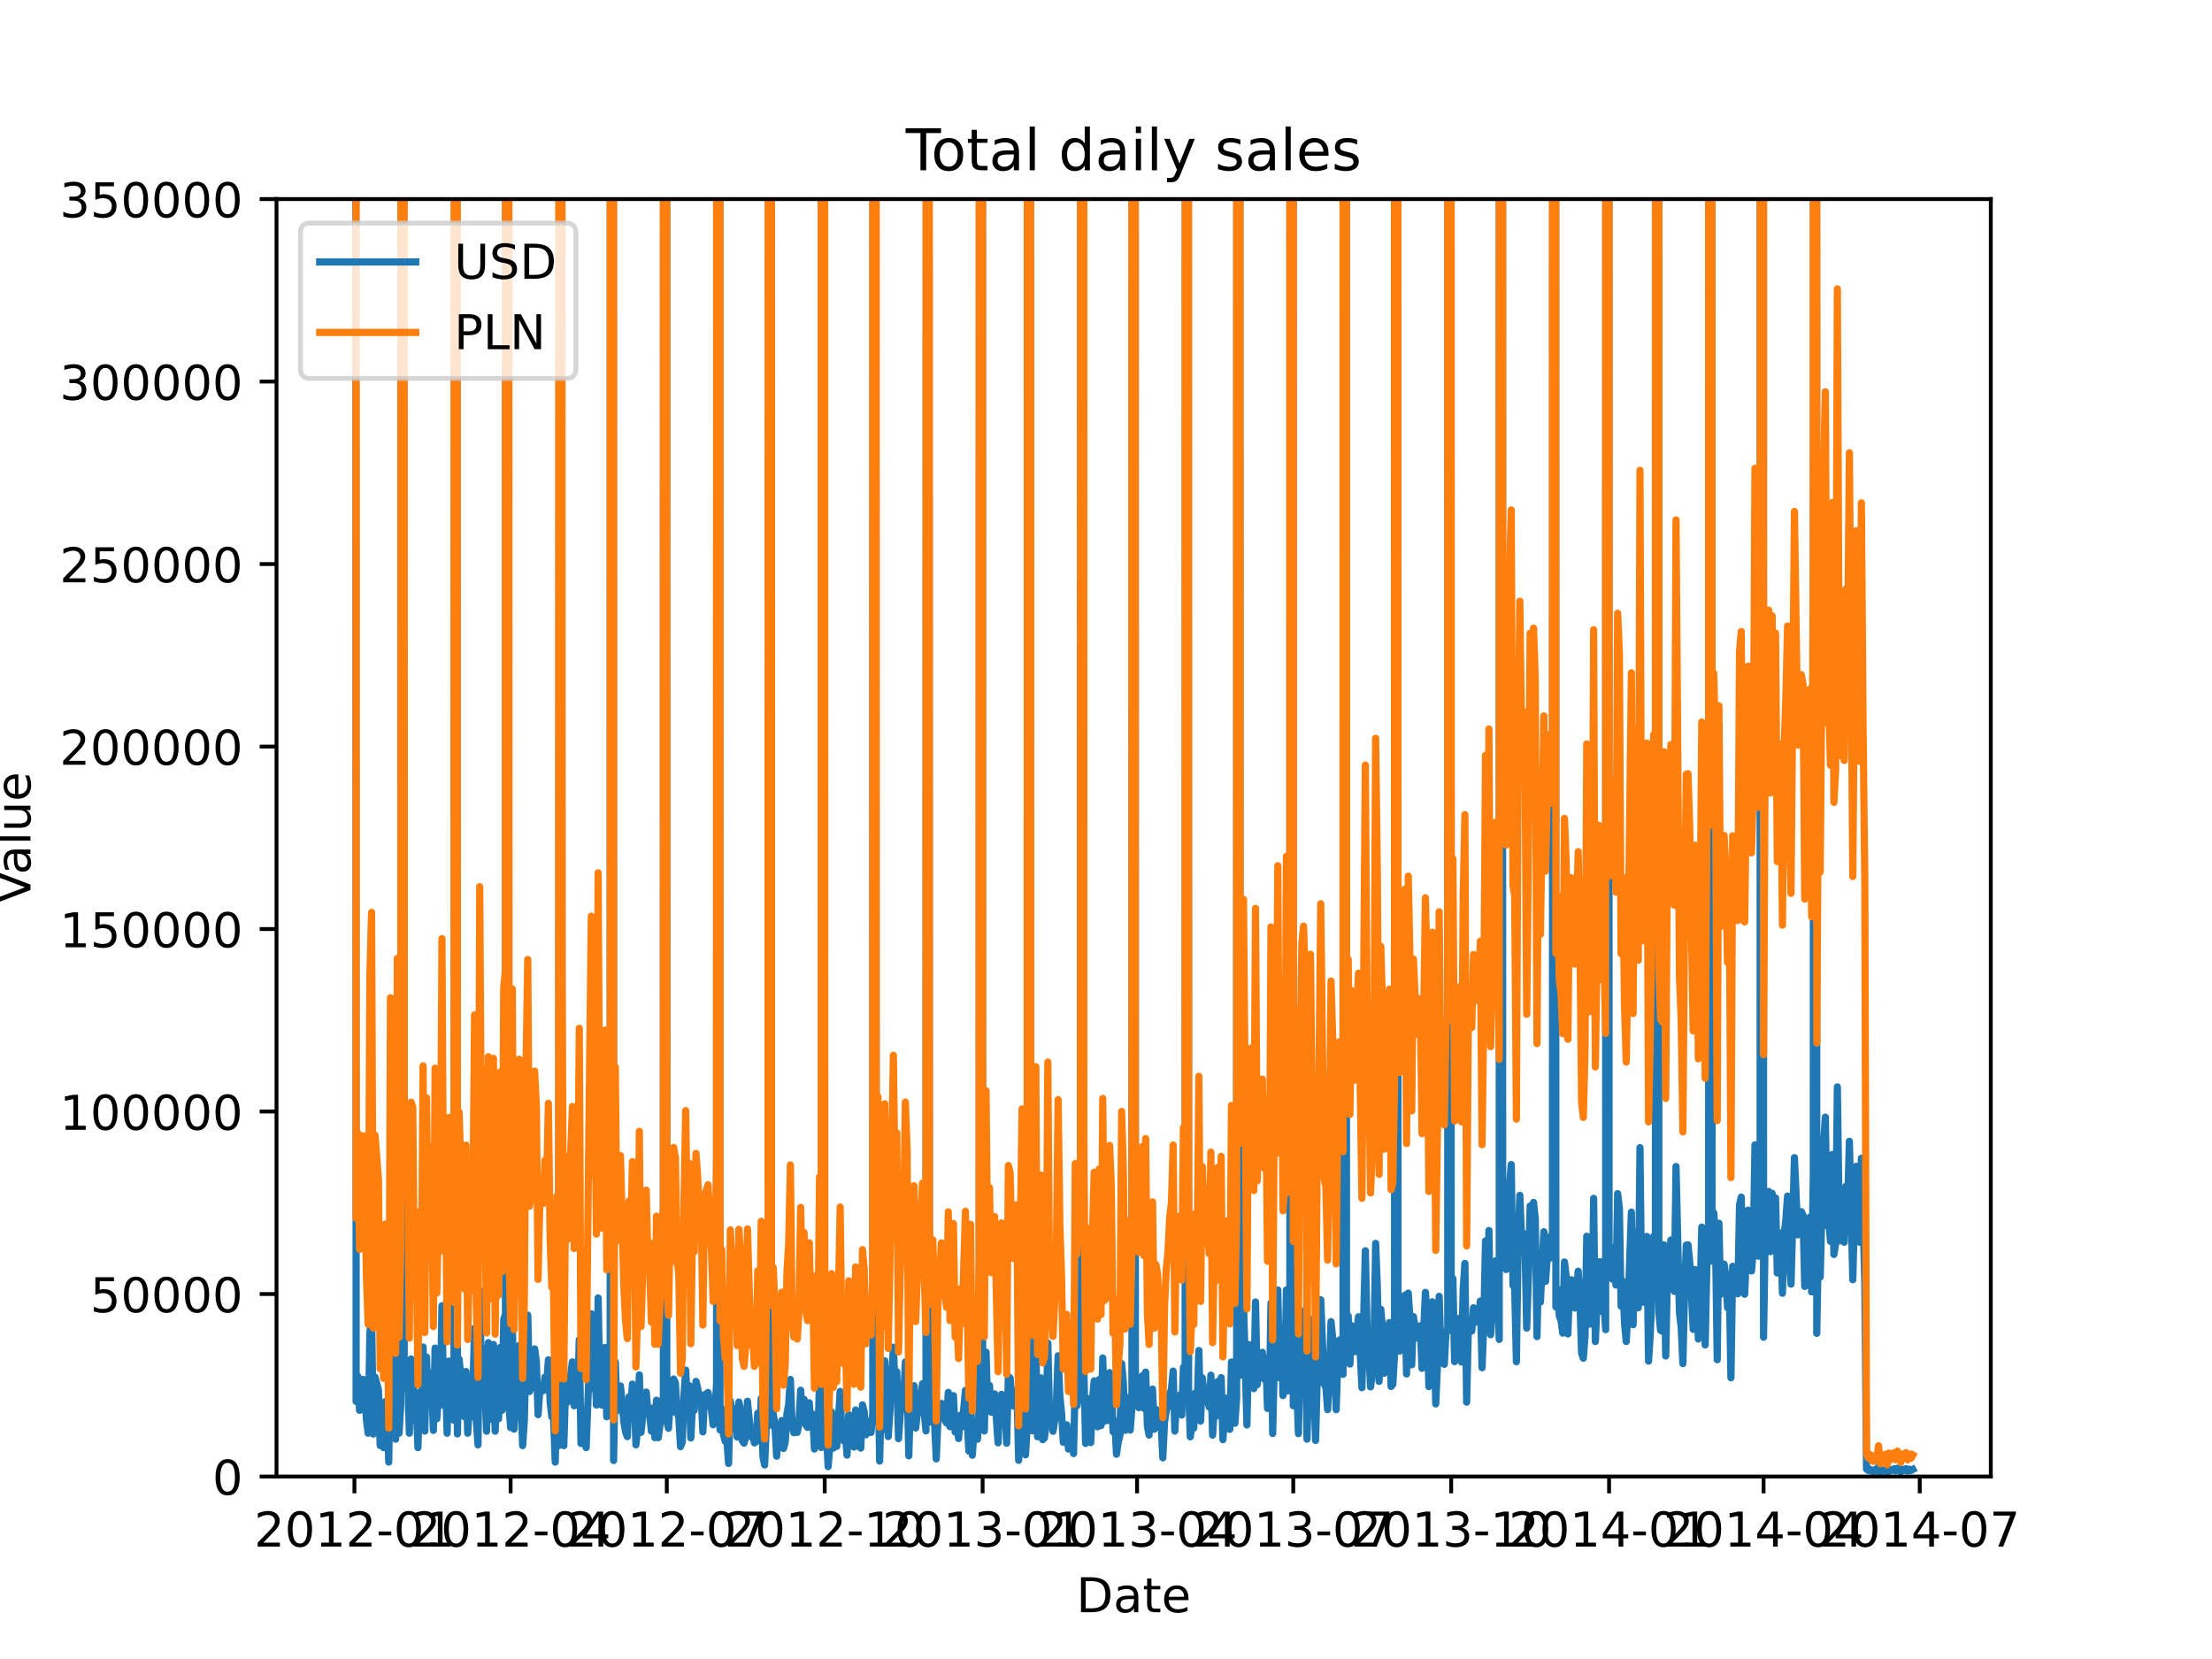 <?xml version="1.0" encoding="utf-8" standalone="no"?>
<!DOCTYPE svg PUBLIC "-//W3C//DTD SVG 1.1//EN"
  "http://www.w3.org/Graphics/SVG/1.1/DTD/svg11.dtd">
<!-- Created with matplotlib (https://matplotlib.org/) -->
<svg height="345.6pt" version="1.1" viewBox="0 0 460.8 345.6" width="460.8pt" xmlns="http://www.w3.org/2000/svg" xmlns:xlink="http://www.w3.org/1999/xlink">
 <defs>
  <style type="text/css">*{stroke-linecap:butt;stroke-linejoin:round;}</style>
 </defs>
 <g id="figure_1">
  <g id="patch_1">
   <path d="M 0 345.6 
L 460.8 345.6 
L 460.8 0 
L 0 0 
z
" style="fill:#ffffff;"/>
  </g>
  <g id="axes_1">
   <g id="patch_2">
    <path d="M 57.6 307.584 
L 414.72 307.584 
L 414.72 41.472 
L 57.6 41.472 
z
" style="fill:#ffffff;"/>
   </g>
   <g id="matplotlib.axis_1">
    <g id="xtick_1">
     <g id="line2d_1">
      <defs>
       <path d="M 0 0 
L 0 3.5 
" id="mf1b672f5f8" style="stroke:#000000;stroke-width:0.8;"/>
      </defs>
      <g>
       <use style="stroke:#000000;stroke-width:0.8;" x="73.833" xlink:href="#mf1b672f5f8" y="307.584"/>
      </g>
     </g>
     <g id="text_1">
      <!-- 2012-01 -->
      <g transform="translate(52.941 322.182)scale(0.1 -0.1)">
       <defs>
        <path d="M 19.188 8.297 
L 53.609 8.297 
L 53.609 0 
L 7.328 0 
L 7.328 8.297 
Q 12.938 14.109 22.625 23.891 
Q 32.328 33.688 34.812 36.531 
Q 39.547 41.844 41.422 45.531 
Q 43.312 49.219 43.312 52.781 
Q 43.312 58.594 39.234 62.25 
Q 35.156 65.922 28.609 65.922 
Q 23.969 65.922 18.812 64.312 
Q 13.672 62.703 7.812 59.422 
L 7.812 69.391 
Q 13.766 71.781 18.938 73 
Q 24.125 74.219 28.422 74.219 
Q 39.75 74.219 46.484 68.547 
Q 53.219 62.891 53.219 53.422 
Q 53.219 48.922 51.531 44.891 
Q 49.859 40.875 45.406 35.406 
Q 44.188 33.984 37.641 27.219 
Q 31.109 20.453 19.188 8.297 
z
" id="DejaVuSans-50"/>
        <path d="M 31.781 66.406 
Q 24.172 66.406 20.328 58.906 
Q 16.5 51.422 16.5 36.375 
Q 16.5 21.391 20.328 13.891 
Q 24.172 6.391 31.781 6.391 
Q 39.453 6.391 43.281 13.891 
Q 47.125 21.391 47.125 36.375 
Q 47.125 51.422 43.281 58.906 
Q 39.453 66.406 31.781 66.406 
z
M 31.781 74.219 
Q 44.047 74.219 50.516 64.516 
Q 56.984 54.828 56.984 36.375 
Q 56.984 17.969 50.516 8.266 
Q 44.047 -1.422 31.781 -1.422 
Q 19.531 -1.422 13.062 8.266 
Q 6.594 17.969 6.594 36.375 
Q 6.594 54.828 13.062 64.516 
Q 19.531 74.219 31.781 74.219 
z
" id="DejaVuSans-48"/>
        <path d="M 12.406 8.297 
L 28.516 8.297 
L 28.516 63.922 
L 10.984 60.406 
L 10.984 69.391 
L 28.422 72.906 
L 38.281 72.906 
L 38.281 8.297 
L 54.391 8.297 
L 54.391 0 
L 12.406 0 
z
" id="DejaVuSans-49"/>
        <path d="M 4.891 31.391 
L 31.203 31.391 
L 31.203 23.391 
L 4.891 23.391 
z
" id="DejaVuSans-45"/>
       </defs>
       <use xlink:href="#DejaVuSans-50"/>
       <use x="63.623" xlink:href="#DejaVuSans-48"/>
       <use x="127.246" xlink:href="#DejaVuSans-49"/>
       <use x="190.869" xlink:href="#DejaVuSans-50"/>
       <use x="254.492" xlink:href="#DejaVuSans-45"/>
       <use x="290.576" xlink:href="#DejaVuSans-48"/>
       <use x="354.199" xlink:href="#DejaVuSans-49"/>
      </g>
     </g>
    </g>
    <g id="xtick_2">
     <g id="line2d_2">
      <g>
       <use style="stroke:#000000;stroke-width:0.8;" x="106.37" xlink:href="#mf1b672f5f8" y="307.584"/>
      </g>
     </g>
     <g id="text_2">
      <!-- 2012-04 -->
      <g transform="translate(85.478 322.182)scale(0.1 -0.1)">
       <defs>
        <path d="M 37.797 64.312 
L 12.891 25.391 
L 37.797 25.391 
z
M 35.203 72.906 
L 47.609 72.906 
L 47.609 25.391 
L 58.016 25.391 
L 58.016 17.188 
L 47.609 17.188 
L 47.609 0 
L 37.797 0 
L 37.797 17.188 
L 4.891 17.188 
L 4.891 26.703 
z
" id="DejaVuSans-52"/>
       </defs>
       <use xlink:href="#DejaVuSans-50"/>
       <use x="63.623" xlink:href="#DejaVuSans-48"/>
       <use x="127.246" xlink:href="#DejaVuSans-49"/>
       <use x="190.869" xlink:href="#DejaVuSans-50"/>
       <use x="254.492" xlink:href="#DejaVuSans-45"/>
       <use x="290.576" xlink:href="#DejaVuSans-48"/>
       <use x="354.199" xlink:href="#DejaVuSans-52"/>
      </g>
     </g>
    </g>
    <g id="xtick_3">
     <g id="line2d_3">
      <g>
       <use style="stroke:#000000;stroke-width:0.8;" x="138.907" xlink:href="#mf1b672f5f8" y="307.584"/>
      </g>
     </g>
     <g id="text_3">
      <!-- 2012-07 -->
      <g transform="translate(118.015 322.182)scale(0.1 -0.1)">
       <defs>
        <path d="M 8.203 72.906 
L 55.078 72.906 
L 55.078 68.703 
L 28.609 0 
L 18.312 0 
L 43.219 64.594 
L 8.203 64.594 
z
" id="DejaVuSans-55"/>
       </defs>
       <use xlink:href="#DejaVuSans-50"/>
       <use x="63.623" xlink:href="#DejaVuSans-48"/>
       <use x="127.246" xlink:href="#DejaVuSans-49"/>
       <use x="190.869" xlink:href="#DejaVuSans-50"/>
       <use x="254.492" xlink:href="#DejaVuSans-45"/>
       <use x="290.576" xlink:href="#DejaVuSans-48"/>
       <use x="354.199" xlink:href="#DejaVuSans-55"/>
      </g>
     </g>
    </g>
    <g id="xtick_4">
     <g id="line2d_4">
      <g>
       <use style="stroke:#000000;stroke-width:0.8;" x="171.801" xlink:href="#mf1b672f5f8" y="307.584"/>
      </g>
     </g>
     <g id="text_4">
      <!-- 2012-10 -->
      <g transform="translate(150.91 322.182)scale(0.1 -0.1)">
       <use xlink:href="#DejaVuSans-50"/>
       <use x="63.623" xlink:href="#DejaVuSans-48"/>
       <use x="127.246" xlink:href="#DejaVuSans-49"/>
       <use x="190.869" xlink:href="#DejaVuSans-50"/>
       <use x="254.492" xlink:href="#DejaVuSans-45"/>
       <use x="290.576" xlink:href="#DejaVuSans-49"/>
       <use x="354.199" xlink:href="#DejaVuSans-48"/>
      </g>
     </g>
    </g>
    <g id="xtick_5">
     <g id="line2d_5">
      <g>
       <use style="stroke:#000000;stroke-width:0.8;" x="204.696" xlink:href="#mf1b672f5f8" y="307.584"/>
      </g>
     </g>
     <g id="text_5">
      <!-- 2013-01 -->
      <g transform="translate(183.804 322.182)scale(0.1 -0.1)">
       <defs>
        <path d="M 40.578 39.312 
Q 47.656 37.797 51.625 33 
Q 55.609 28.219 55.609 21.188 
Q 55.609 10.406 48.188 4.484 
Q 40.766 -1.422 27.094 -1.422 
Q 22.516 -1.422 17.656 -0.516 
Q 12.797 0.391 7.625 2.203 
L 7.625 11.719 
Q 11.719 9.328 16.594 8.109 
Q 21.484 6.891 26.812 6.891 
Q 36.078 6.891 40.938 10.547 
Q 45.797 14.203 45.797 21.188 
Q 45.797 27.641 41.281 31.266 
Q 36.766 34.906 28.719 34.906 
L 20.219 34.906 
L 20.219 43.016 
L 29.109 43.016 
Q 36.375 43.016 40.234 45.922 
Q 44.094 48.828 44.094 54.297 
Q 44.094 59.906 40.109 62.906 
Q 36.141 65.922 28.719 65.922 
Q 24.656 65.922 20.016 65.031 
Q 15.375 64.156 9.812 62.312 
L 9.812 71.094 
Q 15.438 72.656 20.344 73.438 
Q 25.25 74.219 29.594 74.219 
Q 40.828 74.219 47.359 69.109 
Q 53.906 64.016 53.906 55.328 
Q 53.906 49.266 50.438 45.094 
Q 46.969 40.922 40.578 39.312 
z
" id="DejaVuSans-51"/>
       </defs>
       <use xlink:href="#DejaVuSans-50"/>
       <use x="63.623" xlink:href="#DejaVuSans-48"/>
       <use x="127.246" xlink:href="#DejaVuSans-49"/>
       <use x="190.869" xlink:href="#DejaVuSans-51"/>
       <use x="254.492" xlink:href="#DejaVuSans-45"/>
       <use x="290.576" xlink:href="#DejaVuSans-48"/>
       <use x="354.199" xlink:href="#DejaVuSans-49"/>
      </g>
     </g>
    </g>
    <g id="xtick_6">
     <g id="line2d_6">
      <g>
       <use style="stroke:#000000;stroke-width:0.8;" x="236.875" xlink:href="#mf1b672f5f8" y="307.584"/>
      </g>
     </g>
     <g id="text_6">
      <!-- 2013-04 -->
      <g transform="translate(215.984 322.182)scale(0.1 -0.1)">
       <use xlink:href="#DejaVuSans-50"/>
       <use x="63.623" xlink:href="#DejaVuSans-48"/>
       <use x="127.246" xlink:href="#DejaVuSans-49"/>
       <use x="190.869" xlink:href="#DejaVuSans-51"/>
       <use x="254.492" xlink:href="#DejaVuSans-45"/>
       <use x="290.576" xlink:href="#DejaVuSans-48"/>
       <use x="354.199" xlink:href="#DejaVuSans-52"/>
      </g>
     </g>
    </g>
    <g id="xtick_7">
     <g id="line2d_7">
      <g>
       <use style="stroke:#000000;stroke-width:0.8;" x="269.412" xlink:href="#mf1b672f5f8" y="307.584"/>
      </g>
     </g>
     <g id="text_7">
      <!-- 2013-07 -->
      <g transform="translate(248.521 322.182)scale(0.1 -0.1)">
       <use xlink:href="#DejaVuSans-50"/>
       <use x="63.623" xlink:href="#DejaVuSans-48"/>
       <use x="127.246" xlink:href="#DejaVuSans-49"/>
       <use x="190.869" xlink:href="#DejaVuSans-51"/>
       <use x="254.492" xlink:href="#DejaVuSans-45"/>
       <use x="290.576" xlink:href="#DejaVuSans-48"/>
       <use x="354.199" xlink:href="#DejaVuSans-55"/>
      </g>
     </g>
    </g>
    <g id="xtick_8">
     <g id="line2d_8">
      <g>
       <use style="stroke:#000000;stroke-width:0.8;" x="302.307" xlink:href="#mf1b672f5f8" y="307.584"/>
      </g>
     </g>
     <g id="text_8">
      <!-- 2013-10 -->
      <g transform="translate(281.415 322.182)scale(0.1 -0.1)">
       <use xlink:href="#DejaVuSans-50"/>
       <use x="63.623" xlink:href="#DejaVuSans-48"/>
       <use x="127.246" xlink:href="#DejaVuSans-49"/>
       <use x="190.869" xlink:href="#DejaVuSans-51"/>
       <use x="254.492" xlink:href="#DejaVuSans-45"/>
       <use x="290.576" xlink:href="#DejaVuSans-49"/>
       <use x="354.199" xlink:href="#DejaVuSans-48"/>
      </g>
     </g>
    </g>
    <g id="xtick_9">
     <g id="line2d_9">
      <g>
       <use style="stroke:#000000;stroke-width:0.8;" x="335.201" xlink:href="#mf1b672f5f8" y="307.584"/>
      </g>
     </g>
     <g id="text_9">
      <!-- 2014-01 -->
      <g transform="translate(314.31 322.182)scale(0.1 -0.1)">
       <use xlink:href="#DejaVuSans-50"/>
       <use x="63.623" xlink:href="#DejaVuSans-48"/>
       <use x="127.246" xlink:href="#DejaVuSans-49"/>
       <use x="190.869" xlink:href="#DejaVuSans-52"/>
       <use x="254.492" xlink:href="#DejaVuSans-45"/>
       <use x="290.576" xlink:href="#DejaVuSans-48"/>
       <use x="354.199" xlink:href="#DejaVuSans-49"/>
      </g>
     </g>
    </g>
    <g id="xtick_10">
     <g id="line2d_10">
      <g>
       <use style="stroke:#000000;stroke-width:0.8;" x="367.381" xlink:href="#mf1b672f5f8" y="307.584"/>
      </g>
     </g>
     <g id="text_10">
      <!-- 2014-04 -->
      <g transform="translate(346.489 322.182)scale(0.1 -0.1)">
       <use xlink:href="#DejaVuSans-50"/>
       <use x="63.623" xlink:href="#DejaVuSans-48"/>
       <use x="127.246" xlink:href="#DejaVuSans-49"/>
       <use x="190.869" xlink:href="#DejaVuSans-52"/>
       <use x="254.492" xlink:href="#DejaVuSans-45"/>
       <use x="290.576" xlink:href="#DejaVuSans-48"/>
       <use x="354.199" xlink:href="#DejaVuSans-52"/>
      </g>
     </g>
    </g>
    <g id="xtick_11">
     <g id="line2d_11">
      <g>
       <use style="stroke:#000000;stroke-width:0.8;" x="399.917" xlink:href="#mf1b672f5f8" y="307.584"/>
      </g>
     </g>
     <g id="text_11">
      <!-- 2014-07 -->
      <g transform="translate(379.026 322.182)scale(0.1 -0.1)">
       <use xlink:href="#DejaVuSans-50"/>
       <use x="63.623" xlink:href="#DejaVuSans-48"/>
       <use x="127.246" xlink:href="#DejaVuSans-49"/>
       <use x="190.869" xlink:href="#DejaVuSans-52"/>
       <use x="254.492" xlink:href="#DejaVuSans-45"/>
       <use x="290.576" xlink:href="#DejaVuSans-48"/>
       <use x="354.199" xlink:href="#DejaVuSans-55"/>
      </g>
     </g>
    </g>
    <g id="text_12">
     <!-- Date -->
     <g transform="translate(224.209 335.861)scale(0.1 -0.1)">
      <defs>
       <path d="M 19.672 64.797 
L 19.672 8.109 
L 31.594 8.109 
Q 46.688 8.109 53.688 14.938 
Q 60.688 21.781 60.688 36.531 
Q 60.688 51.172 53.688 57.984 
Q 46.688 64.797 31.594 64.797 
z
M 9.812 72.906 
L 30.078 72.906 
Q 51.266 72.906 61.172 64.094 
Q 71.094 55.281 71.094 36.531 
Q 71.094 17.672 61.125 8.828 
Q 51.172 0 30.078 0 
L 9.812 0 
z
" id="DejaVuSans-68"/>
       <path d="M 34.281 27.484 
Q 23.391 27.484 19.188 25 
Q 14.984 22.516 14.984 16.5 
Q 14.984 11.719 18.141 8.906 
Q 21.297 6.109 26.703 6.109 
Q 34.188 6.109 38.703 11.406 
Q 43.219 16.703 43.219 25.484 
L 43.219 27.484 
z
M 52.203 31.203 
L 52.203 0 
L 43.219 0 
L 43.219 8.297 
Q 40.141 3.328 35.547 0.953 
Q 30.953 -1.422 24.312 -1.422 
Q 15.922 -1.422 10.953 3.297 
Q 6 8.016 6 15.922 
Q 6 25.141 12.172 29.828 
Q 18.359 34.516 30.609 34.516 
L 43.219 34.516 
L 43.219 35.406 
Q 43.219 41.609 39.141 45 
Q 35.062 48.391 27.688 48.391 
Q 23 48.391 18.547 47.266 
Q 14.109 46.141 10.016 43.891 
L 10.016 52.203 
Q 14.938 54.109 19.578 55.047 
Q 24.219 56 28.609 56 
Q 40.484 56 46.344 49.844 
Q 52.203 43.703 52.203 31.203 
z
" id="DejaVuSans-97"/>
       <path d="M 18.312 70.219 
L 18.312 54.688 
L 36.812 54.688 
L 36.812 47.703 
L 18.312 47.703 
L 18.312 18.016 
Q 18.312 11.328 20.141 9.422 
Q 21.969 7.516 27.594 7.516 
L 36.812 7.516 
L 36.812 0 
L 27.594 0 
Q 17.188 0 13.234 3.875 
Q 9.281 7.766 9.281 18.016 
L 9.281 47.703 
L 2.688 47.703 
L 2.688 54.688 
L 9.281 54.688 
L 9.281 70.219 
z
" id="DejaVuSans-116"/>
       <path d="M 56.203 29.594 
L 56.203 25.203 
L 14.891 25.203 
Q 15.484 15.922 20.484 11.062 
Q 25.484 6.203 34.422 6.203 
Q 39.594 6.203 44.453 7.469 
Q 49.312 8.734 54.109 11.281 
L 54.109 2.781 
Q 49.266 0.734 44.188 -0.344 
Q 39.109 -1.422 33.891 -1.422 
Q 20.797 -1.422 13.156 6.188 
Q 5.516 13.812 5.516 26.812 
Q 5.516 40.234 12.766 48.109 
Q 20.016 56 32.328 56 
Q 43.359 56 49.781 48.891 
Q 56.203 41.797 56.203 29.594 
z
M 47.219 32.234 
Q 47.125 39.594 43.094 43.984 
Q 39.062 48.391 32.422 48.391 
Q 24.906 48.391 20.391 44.141 
Q 15.875 39.891 15.188 32.172 
z
" id="DejaVuSans-101"/>
      </defs>
      <use xlink:href="#DejaVuSans-68"/>
      <use x="77.002" xlink:href="#DejaVuSans-97"/>
      <use x="138.281" xlink:href="#DejaVuSans-116"/>
      <use x="177.49" xlink:href="#DejaVuSans-101"/>
     </g>
    </g>
   </g>
   <g id="matplotlib.axis_2">
    <g id="ytick_1">
     <g id="line2d_12">
      <defs>
       <path d="M 0 0 
L -3.5 0 
" id="m2b1704f606" style="stroke:#000000;stroke-width:0.8;"/>
      </defs>
      <g>
       <use style="stroke:#000000;stroke-width:0.8;" x="57.6" xlink:href="#m2b1704f606" y="307.584"/>
      </g>
     </g>
     <g id="text_13">
      <!-- 0 -->
      <g transform="translate(44.237 311.383)scale(0.1 -0.1)">
       <use xlink:href="#DejaVuSans-48"/>
      </g>
     </g>
    </g>
    <g id="ytick_2">
     <g id="line2d_13">
      <g>
       <use style="stroke:#000000;stroke-width:0.8;" x="57.6" xlink:href="#m2b1704f606" y="269.568"/>
      </g>
     </g>
     <g id="text_14">
      <!-- 50000 -->
      <g transform="translate(18.788 273.367)scale(0.1 -0.1)">
       <defs>
        <path d="M 10.797 72.906 
L 49.516 72.906 
L 49.516 64.594 
L 19.828 64.594 
L 19.828 46.734 
Q 21.969 47.469 24.109 47.828 
Q 26.266 48.188 28.422 48.188 
Q 40.625 48.188 47.75 41.5 
Q 54.891 34.812 54.891 23.391 
Q 54.891 11.625 47.562 5.094 
Q 40.234 -1.422 26.906 -1.422 
Q 22.312 -1.422 17.547 -0.641 
Q 12.797 0.141 7.719 1.703 
L 7.719 11.625 
Q 12.109 9.234 16.797 8.062 
Q 21.484 6.891 26.703 6.891 
Q 35.156 6.891 40.078 11.328 
Q 45.016 15.766 45.016 23.391 
Q 45.016 31 40.078 35.438 
Q 35.156 39.891 26.703 39.891 
Q 22.75 39.891 18.812 39.016 
Q 14.891 38.141 10.797 36.281 
z
" id="DejaVuSans-53"/>
       </defs>
       <use xlink:href="#DejaVuSans-53"/>
       <use x="63.623" xlink:href="#DejaVuSans-48"/>
       <use x="127.246" xlink:href="#DejaVuSans-48"/>
       <use x="190.869" xlink:href="#DejaVuSans-48"/>
       <use x="254.492" xlink:href="#DejaVuSans-48"/>
      </g>
     </g>
    </g>
    <g id="ytick_3">
     <g id="line2d_14">
      <g>
       <use style="stroke:#000000;stroke-width:0.8;" x="57.6" xlink:href="#m2b1704f606" y="231.552"/>
      </g>
     </g>
     <g id="text_15">
      <!-- 100000 -->
      <g transform="translate(12.425 235.351)scale(0.1 -0.1)">
       <use xlink:href="#DejaVuSans-49"/>
       <use x="63.623" xlink:href="#DejaVuSans-48"/>
       <use x="127.246" xlink:href="#DejaVuSans-48"/>
       <use x="190.869" xlink:href="#DejaVuSans-48"/>
       <use x="254.492" xlink:href="#DejaVuSans-48"/>
       <use x="318.115" xlink:href="#DejaVuSans-48"/>
      </g>
     </g>
    </g>
    <g id="ytick_4">
     <g id="line2d_15">
      <g>
       <use style="stroke:#000000;stroke-width:0.8;" x="57.6" xlink:href="#m2b1704f606" y="193.536"/>
      </g>
     </g>
     <g id="text_16">
      <!-- 150000 -->
      <g transform="translate(12.425 197.335)scale(0.1 -0.1)">
       <use xlink:href="#DejaVuSans-49"/>
       <use x="63.623" xlink:href="#DejaVuSans-53"/>
       <use x="127.246" xlink:href="#DejaVuSans-48"/>
       <use x="190.869" xlink:href="#DejaVuSans-48"/>
       <use x="254.492" xlink:href="#DejaVuSans-48"/>
       <use x="318.115" xlink:href="#DejaVuSans-48"/>
      </g>
     </g>
    </g>
    <g id="ytick_5">
     <g id="line2d_16">
      <g>
       <use style="stroke:#000000;stroke-width:0.8;" x="57.6" xlink:href="#m2b1704f606" y="155.52"/>
      </g>
     </g>
     <g id="text_17">
      <!-- 200000 -->
      <g transform="translate(12.425 159.319)scale(0.1 -0.1)">
       <use xlink:href="#DejaVuSans-50"/>
       <use x="63.623" xlink:href="#DejaVuSans-48"/>
       <use x="127.246" xlink:href="#DejaVuSans-48"/>
       <use x="190.869" xlink:href="#DejaVuSans-48"/>
       <use x="254.492" xlink:href="#DejaVuSans-48"/>
       <use x="318.115" xlink:href="#DejaVuSans-48"/>
      </g>
     </g>
    </g>
    <g id="ytick_6">
     <g id="line2d_17">
      <g>
       <use style="stroke:#000000;stroke-width:0.8;" x="57.6" xlink:href="#m2b1704f606" y="117.504"/>
      </g>
     </g>
     <g id="text_18">
      <!-- 250000 -->
      <g transform="translate(12.425 121.303)scale(0.1 -0.1)">
       <use xlink:href="#DejaVuSans-50"/>
       <use x="63.623" xlink:href="#DejaVuSans-53"/>
       <use x="127.246" xlink:href="#DejaVuSans-48"/>
       <use x="190.869" xlink:href="#DejaVuSans-48"/>
       <use x="254.492" xlink:href="#DejaVuSans-48"/>
       <use x="318.115" xlink:href="#DejaVuSans-48"/>
      </g>
     </g>
    </g>
    <g id="ytick_7">
     <g id="line2d_18">
      <g>
       <use style="stroke:#000000;stroke-width:0.8;" x="57.6" xlink:href="#m2b1704f606" y="79.488"/>
      </g>
     </g>
     <g id="text_19">
      <!-- 300000 -->
      <g transform="translate(12.425 83.287)scale(0.1 -0.1)">
       <use xlink:href="#DejaVuSans-51"/>
       <use x="63.623" xlink:href="#DejaVuSans-48"/>
       <use x="127.246" xlink:href="#DejaVuSans-48"/>
       <use x="190.869" xlink:href="#DejaVuSans-48"/>
       <use x="254.492" xlink:href="#DejaVuSans-48"/>
       <use x="318.115" xlink:href="#DejaVuSans-48"/>
      </g>
     </g>
    </g>
    <g id="ytick_8">
     <g id="line2d_19">
      <g>
       <use style="stroke:#000000;stroke-width:0.8;" x="57.6" xlink:href="#m2b1704f606" y="41.472"/>
      </g>
     </g>
     <g id="text_20">
      <!-- 350000 -->
      <g transform="translate(12.425 45.271)scale(0.1 -0.1)">
       <use xlink:href="#DejaVuSans-51"/>
       <use x="63.623" xlink:href="#DejaVuSans-53"/>
       <use x="127.246" xlink:href="#DejaVuSans-48"/>
       <use x="190.869" xlink:href="#DejaVuSans-48"/>
       <use x="254.492" xlink:href="#DejaVuSans-48"/>
       <use x="318.115" xlink:href="#DejaVuSans-48"/>
      </g>
     </g>
    </g>
    <g id="text_21">
     <!-- Value -->
     <g transform="translate(6.345 188.259)rotate(-90)scale(0.1 -0.1)">
      <defs>
       <path d="M 28.609 0 
L 0.781 72.906 
L 11.078 72.906 
L 34.188 11.531 
L 57.328 72.906 
L 67.578 72.906 
L 39.797 0 
z
" id="DejaVuSans-86"/>
       <path d="M 9.422 75.984 
L 18.406 75.984 
L 18.406 0 
L 9.422 0 
z
" id="DejaVuSans-108"/>
       <path d="M 8.5 21.578 
L 8.5 54.688 
L 17.484 54.688 
L 17.484 21.922 
Q 17.484 14.156 20.5 10.266 
Q 23.531 6.391 29.594 6.391 
Q 36.859 6.391 41.078 11.031 
Q 45.312 15.672 45.312 23.688 
L 45.312 54.688 
L 54.297 54.688 
L 54.297 0 
L 45.312 0 
L 45.312 8.406 
Q 42.047 3.422 37.719 1 
Q 33.406 -1.422 27.688 -1.422 
Q 18.266 -1.422 13.375 4.438 
Q 8.5 10.297 8.5 21.578 
z
M 31.109 56 
z
" id="DejaVuSans-117"/>
      </defs>
      <use xlink:href="#DejaVuSans-86"/>
      <use x="60.658" xlink:href="#DejaVuSans-97"/>
      <use x="121.938" xlink:href="#DejaVuSans-108"/>
      <use x="149.721" xlink:href="#DejaVuSans-117"/>
      <use x="213.1" xlink:href="#DejaVuSans-101"/>
     </g>
    </g>
   </g>
   <g id="line2d_20">
    <path clip-path="url(#p163aefce88)" d="M 74.126 -1 
L 74.19 291.965 
L 74.548 286.711 
L 74.905 293.797 
L 75.62 287.347 
L 75.978 289.867 
L 76.336 295.73 
L 76.693 298.565 
L 77.051 277.842 
L 77.408 273.927 
L 77.766 298.736 
L 78.123 286.86 
L 78.838 289.546 
L 79.196 301.134 
L 79.554 295.559 
L 79.911 301.571 
L 80.269 291.965 
L 80.626 294.971 
L 80.984 304.578 
L 81.341 277.842 
L 81.699 292.553 
L 82.056 282.946 
L 82.414 299.809 
L 82.771 274.098 
L 83.129 298.565 
L 83.487 292.723 
L 83.571 -1 
M 84.118 -1 
L 84.202 289.109 
L 84.559 287.955 
L 84.917 286.123 
L 85.274 298.565 
L 85.632 283.096 
L 85.989 283.417 
L 86.347 295.9 
L 86.704 291.965 
L 87.062 301.571 
L 87.42 290.038 
L 87.777 295.121 
L 88.135 280.602 
L 88.492 298.128 
L 88.85 282.701 
L 89.207 292.553 
L 89.565 285.964 
L 89.922 288.372 
L 90.28 297.978 
L 90.638 280.827 
L 90.995 295.559 
L 91.353 290.038 
L 91.71 292.723 
L 92.068 272 
L 92.425 292.723 
L 92.783 285.515 
L 93.14 298.565 
L 93.498 283.534 
L 94.213 295.559 
L 94.571 295.879 
L 94.711 -1 
M 95.144 -1 
L 95.286 298.715 
L 95.643 283.117 
L 96.001 286.881 
L 96.358 292.723 
L 96.716 295.121 
L 97.073 285.707 
L 97.431 298.565 
L 97.789 292.553 
L 98.146 295.142 
L 98.504 290.038 
L 98.861 276.688 
L 99.219 295.879 
L 99.576 300.984 
L 99.934 268.823 
L 100.291 287.16 
L 100.649 280.827 
L 101.364 298.149 
L 101.722 279.694 
L 102.079 295.292 
L 102.437 295.709 
L 102.794 280.09 
L 103.152 298.149 
L 103.509 288.842 
L 103.867 295.559 
L 104.224 280.698 
L 104.582 293.797 
L 104.939 274.835 
L 105.297 273.831 
L 105.348 -1 
M 105.959 -1 
L 106.012 292.553 
L 106.37 297.39 
L 106.727 274.835 
L 107.085 297.711 
L 107.442 288.276 
L 107.8 295.292 
L 108.157 280.261 
L 108.873 301.155 
L 109.23 295.879 
L 109.588 280.698 
L 109.945 273.96 
L 110.303 289.888 
L 110.66 288.959 
L 111.018 282.113 
L 111.375 280.998 
L 111.733 283.683 
L 112.09 294.705 
L 112.448 289.696 
L 113.163 289.717 
L 113.521 286.881 
L 113.878 288.404 
L 114.236 283.267 
L 114.593 291.965 
L 114.951 295.142 
L 115.308 295.142 
L 115.666 304.578 
L 116.024 289.13 
L 116.381 301.155 
L 116.501 -1 
M 116.983 -1 
L 117.096 274.077 
L 117.454 301.155 
L 117.811 289.279 
L 118.169 292.115 
L 118.526 286.86 
L 118.884 286.423 
L 119.241 283.704 
L 119.599 292.852 
L 119.957 286.273 
L 120.314 292.702 
L 120.672 279.086 
L 121.029 300.717 
L 121.387 295.858 
L 121.744 294.384 
L 122.102 301.571 
L 123.174 273.682 
L 123.532 289.279 
L 123.89 283.117 
L 124.247 292.702 
L 124.605 270.388 
L 124.962 289.109 
L 125.32 292.702 
L 126.035 280.698 
L 126.392 295.142 
L 126.75 283.875 
L 127.108 292.265 
L 127.159 -1 
M 127.77 -1 
L 127.823 304.253 
L 128.18 283.724 
L 128.538 293.863 
L 128.895 289.792 
L 129.253 288.713 
L 129.968 296.258 
L 130.325 298.295 
L 130.683 299.271 
L 131.041 290.975 
L 131.398 292.905 
L 131.756 288.329 
L 132.113 289.15 
L 132.471 300.988 
L 132.828 297.746 
L 133.186 286.416 
L 133.543 298.393 
L 134.259 291.314 
L 134.616 289.993 
L 134.974 294.094 
L 135.331 294.537 
L 135.689 298.132 
L 136.046 293.295 
L 136.404 299.486 
L 136.761 291.683 
L 137.119 299.505 
L 137.476 296.919 
L 137.834 293.096 
L 138.192 290.964 
L 138.225 -1 
M 138.872 -1 
L 138.907 296.118 
L 139.264 297.542 
L 139.622 291.68 
L 139.979 294.206 
L 140.337 287.266 
L 140.694 288.068 
L 141.052 294.189 
L 141.409 295.255 
L 141.767 301.356 
L 142.125 300.441 
L 142.482 290.762 
L 142.84 285.411 
L 143.197 292.272 
L 143.555 288.641 
L 143.912 299.56 
L 144.27 292.253 
L 144.627 293.808 
L 144.985 287.758 
L 145.343 289.193 
L 145.7 291.608 
L 146.058 290.544 
L 146.415 298.292 
L 146.773 290.659 
L 147.488 290.079 
L 148.203 293.656 
L 148.56 296.809 
L 148.918 294.796 
L 149.276 288 
L 149.318 -1 
M 149.947 -1 
L 149.991 297.876 
L 150.348 293.458 
L 150.706 298.81 
L 151.063 300.253 
L 151.421 300.033 
L 151.778 304.873 
L 152.136 291.826 
L 152.494 294.197 
L 152.851 293.422 
L 153.209 294.67 
L 153.566 299.364 
L 153.924 292.072 
L 154.281 293.831 
L 154.639 300.144 
L 154.996 300.642 
L 155.354 299.412 
L 155.711 291.9 
L 156.427 299.293 
L 156.784 298.422 
L 157.142 300.587 
L 157.499 300.356 
L 157.857 294.396 
L 158.214 299.709 
L 158.572 291.316 
L 158.929 303.372 
L 159.287 305.186 
L 159.645 296.704 
L 160.002 296.158 
L 160.071 -1 
M 160.648 -1 
L 160.717 296.891 
L 161.075 294.518 
L 161.432 296.831 
L 161.79 303.353 
L 162.147 297.348 
L 162.505 297.932 
L 162.862 295.931 
L 163.22 301.738 
L 163.578 300.364 
L 163.935 294.499 
L 164.293 292.531 
L 164.65 287.361 
L 165.008 296.975 
L 165.365 298.463 
L 165.723 296.085 
L 166.08 298.388 
L 166.438 296.559 
L 166.795 289.617 
L 167.153 295.534 
L 167.511 291.52 
L 167.868 296.813 
L 168.226 297.348 
L 168.583 292.231 
L 168.941 297.147 
L 169.298 294.582 
L 169.656 301.866 
L 170.013 298.534 
L 170.371 299.122 
L 170.729 287.946 
L 171.086 301.542 
L 171.127 -1 
M 171.76 -1 
L 171.801 300.236 
L 172.159 298.738 
L 172.516 305.531 
L 172.874 301.104 
L 173.231 294.102 
L 173.589 301.672 
L 173.946 295.823 
L 174.304 301.3 
L 175.019 289.868 
L 175.377 298.534 
L 175.734 300.144 
L 176.092 298.072 
L 176.449 303.133 
L 176.807 294.67 
L 177.164 300.223 
L 177.522 298.152 
L 177.88 301.449 
L 178.237 293.719 
L 178.595 299.091 
L 178.952 301.3 
L 179.31 301.672 
L 179.667 292.656 
L 180.025 294.08 
L 180.382 298.902 
L 180.74 296.066 
L 181.097 298.388 
L 181.455 298.407 
L 181.813 294.433 
L 181.869 -1 
M 182.471 -1 
L 182.528 295.351 
L 182.885 282.707 
L 183.243 304.364 
L 183.6 290.648 
L 183.958 297.804 
L 184.315 283.478 
L 185.03 299.255 
L 185.388 294.075 
L 186.103 280.657 
L 186.461 288.956 
L 186.818 285.773 
L 187.176 299.706 
L 187.533 294.624 
L 187.891 292.236 
L 188.248 290.952 
L 188.606 283.716 
L 188.964 286.741 
L 189.321 303.282 
L 189.679 290.92 
L 190.394 288.666 
L 190.751 297.478 
L 191.109 294.376 
L 191.466 294.232 
L 191.824 290.476 
L 192.181 288.262 
L 192.539 294.279 
L 192.897 298.08 
L 192.991 -1 
M 193.519 -1 
L 193.612 291.03 
L 193.969 296.225 
L 194.327 291.933 
L 194.684 296.244 
L 195.042 303.918 
L 195.399 295.298 
L 195.757 294.366 
L 196.115 292.342 
L 196.472 294.513 
L 196.83 295.842 
L 197.187 296.448 
L 197.545 290.057 
L 197.902 297.217 
L 198.617 290.733 
L 198.975 298.303 
L 199.332 296.685 
L 199.69 299.671 
L 200.048 294.833 
L 200.405 297.237 
L 201.12 289.64 
L 201.835 302.293 
L 202.193 290.528 
L 202.55 303.152 
L 202.908 297.964 
L 203.265 296.264 
L 203.623 299.821 
L 203.981 292.908 
L 204.032 -1 
M 204.645 -1 
L 204.696 291.097 
L 205.053 298.088 
L 205.411 281.664 
L 205.768 293.44 
L 206.126 288.595 
L 206.483 294.194 
L 206.841 293.12 
L 207.199 290.368 
L 207.914 300.568 
L 208.271 291.96 
L 208.629 290.479 
L 208.986 291.961 
L 209.344 291.964 
L 209.701 300.66 
L 210.059 286.754 
L 210.416 287.051 
L 210.774 291.518 
L 211.132 292.894 
L 211.489 290.539 
L 211.847 289.537 
L 212.204 304.216 
L 212.562 291.064 
L 212.919 283.273 
L 213.277 299.126 
L 213.634 303.078 
L 213.992 296.854 
L 214.072 -1 
M 214.629 -1 
L 214.707 291.027 
L 215.065 298.077 
L 215.422 297.582 
L 215.78 279.812 
L 216.137 299.307 
L 216.495 296.674 
L 216.852 287.037 
L 217.21 299.91 
L 217.567 299.579 
L 217.925 296.579 
L 218.283 279.783 
L 218.64 295.053 
L 218.998 293.645 
L 219.355 298.165 
L 219.713 295.858 
L 220.07 292.048 
L 220.428 282.43 
L 220.785 290.866 
L 221.143 294.314 
L 221.5 300.46 
L 221.858 300.285 
L 222.216 296.812 
L 222.573 301.873 
L 222.931 300.31 
L 223.288 297.918 
L 223.646 302.806 
L 224.003 286.847 
L 224.361 292.838 
L 224.718 289.996 
L 225.076 290.104 
L 225.141 -1 
M 225.727 -1 
L 225.791 285.456 
L 226.149 300.698 
L 226.506 291.306 
L 226.864 293.836 
L 227.221 300.516 
L 227.579 291.763 
L 227.936 287.655 
L 228.294 291.52 
L 228.651 297.236 
L 229.009 287.363 
L 229.367 296.979 
L 229.724 282.882 
L 230.082 296.079 
L 230.439 293.518 
L 230.797 295.897 
L 231.154 285.938 
L 231.512 288.677 
L 231.869 298.263 
L 232.227 296.013 
L 232.585 302.937 
L 232.942 300.482 
L 233.3 299.048 
L 233.657 284.082 
L 234.015 287.993 
L 234.372 297.977 
L 234.73 291.117 
L 235.445 297.914 
L 235.802 293.139 
L 235.845 -1 
M 236.475 -1 
L 236.518 289.209 
L 236.875 289.683 
L 237.233 293.242 
L 237.948 286.599 
L 238.305 293.37 
L 238.663 285.829 
L 239.02 297.057 
L 239.378 298.958 
L 239.735 291.364 
L 240.093 289.364 
L 240.451 297.738 
L 240.808 293.584 
L 241.166 294.253 
L 241.523 297.37 
L 241.881 296.467 
L 242.238 303.698 
L 242.596 296.228 
L 242.953 293.887 
L 243.311 292.693 
L 243.669 290.372 
L 244.026 289.47 
L 244.384 285.626 
L 244.741 298.118 
L 245.099 291.045 
L 245.456 292.236 
L 245.814 290.589 
L 246.171 294.782 
L 246.529 284.835 
L 246.886 285.357 
L 246.947 -1 
M 247.541 -1 
L 247.602 289.018 
L 247.959 299.316 
L 248.317 296.638 
L 248.674 297.534 
L 249.032 290.183 
L 249.389 293.009 
L 249.747 281.337 
L 250.104 296.045 
L 250.462 287.018 
L 250.82 290.491 
L 251.177 289.762 
L 251.892 293.101 
L 252.25 286.464 
L 252.607 298.961 
L 252.965 292.934 
L 253.322 295.038 
L 253.68 287.785 
L 254.037 293.87 
L 254.395 286.986 
L 254.753 299.913 
L 255.11 294.324 
L 255.468 291.249 
L 256.183 297.772 
L 256.54 283.727 
L 257.255 296.486 
L 257.613 291.153 
L 257.658 -1 
M 258.283 -1 
L 258.328 286.513 
L 259.043 271.1 
L 259.758 296.851 
L 260.116 280.104 
L 260.473 284.59 
L 260.831 280.127 
L 261.188 289.28 
L 261.546 271.217 
L 261.904 288.457 
L 262.261 282.602 
L 262.619 284.779 
L 262.976 281.714 
L 263.334 287.293 
L 263.691 282.941 
L 264.049 293.416 
L 264.406 292.679 
L 264.764 271.451 
L 265.121 298.626 
L 265.479 283.009 
L 265.837 284.085 
L 266.194 268.726 
L 266.552 287.011 
L 266.909 276.353 
L 267.267 290.728 
L 267.624 289.378 
L 267.982 268.714 
L 268.339 289.734 
L 268.697 280.01 
L 268.725 -1 
M 269.383 -1 
L 269.412 292.844 
L 269.77 278.214 
L 270.485 298.652 
L 270.842 281.001 
L 271.2 274.127 
L 271.557 273.096 
L 271.915 276.916 
L 272.272 299.807 
L 272.988 274.836 
L 273.345 284.777 
L 273.703 288.802 
L 274.06 300.077 
L 274.418 286.816 
L 274.775 281.768 
L 275.133 270.768 
L 275.848 288.388 
L 276.205 288.926 
L 276.563 293.652 
L 276.921 287.615 
L 277.278 275.327 
L 277.636 278.954 
L 277.993 279.484 
L 278.351 293.669 
L 278.708 282.684 
L 279.066 279.127 
L 279.423 281.635 
L 279.781 286.299 
L 279.81 -1 
M 280.468 -1 
L 280.496 274.17 
L 280.854 274.125 
L 281.211 284.164 
L 281.569 276.145 
L 281.926 278.395 
L 282.284 281.567 
L 282.999 274.305 
L 283.714 289.088 
L 284.429 260.549 
L 284.787 277.072 
L 285.144 280.976 
L 285.502 288.916 
L 285.859 286.223 
L 286.217 280.622 
L 286.574 259.015 
L 286.932 268.373 
L 287.29 287.771 
L 287.647 272.74 
L 288.005 276.733 
L 288.362 286.057 
L 288.72 281.29 
L 289.077 283.516 
L 289.435 275.514 
L 289.792 288.822 
L 290.15 288.385 
L 290.507 282.245 
L 290.559 -1 
M 291.172 -1 
L 291.223 275.756 
L 291.58 281.453 
L 291.938 278.806 
L 292.295 273.309 
L 292.653 269.801 
L 293.01 286.22 
L 293.368 269.372 
L 293.725 274.775 
L 294.083 284.317 
L 294.44 274.265 
L 295.156 278.75 
L 295.513 276.326 
L 295.871 276.18 
L 296.228 285.051 
L 296.943 269.231 
L 297.301 274.522 
L 297.658 288.847 
L 298.374 271.184 
L 298.731 275.594 
L 299.089 292.465 
L 299.446 284.409 
L 299.804 270.042 
L 300.161 281.26 
L 300.519 277.388 
L 300.876 284.216 
L 301.234 277.28 
L 301.591 277.304 
L 301.625 -1 
M 302.273 -1 
L 302.307 275.638 
L 302.664 266.348 
L 303.022 283.659 
L 303.379 280.298 
L 303.737 275.017 
L 304.094 274.563 
L 304.452 283.732 
L 304.809 268.472 
L 305.167 263.187 
L 305.525 292.09 
L 305.882 276.609 
L 306.24 277.216 
L 306.597 277.267 
L 306.955 272.433 
L 307.312 275.496 
L 307.67 272.721 
L 308.027 274.566 
L 308.385 271.028 
L 308.742 284.928 
L 309.1 275.637 
L 309.458 258.517 
L 309.815 275.658 
L 310.173 256.331 
L 310.53 278.054 
L 311.245 265.297 
L 311.603 262.639 
L 311.96 269.247 
L 312.318 279.028 
L 312.351 -1 
M 313.002 -1 
L 313.033 263.937 
L 313.391 254.709 
L 313.748 264.464 
L 314.106 260.689 
L 314.463 246.777 
L 314.821 242.59 
L 315.178 267.729 
L 315.536 268.342 
L 315.893 283.671 
L 316.251 259.032 
L 316.609 249.015 
L 316.966 257.887 
L 317.324 256.899 
L 317.681 259.141 
L 318.039 276.672 
L 318.396 265.791 
L 318.754 251.228 
L 319.111 254.024 
L 319.469 250.488 
L 319.826 253.919 
L 320.184 278.442 
L 320.542 261.451 
L 320.899 271.237 
L 321.614 256.595 
L 321.972 266.93 
L 322.329 261.496 
L 322.687 262.253 
L 323.044 257.466 
L 323.402 258.416 
L 323.468 -1 
M 324.048 -1 
L 324.117 272.261 
L 324.475 268.501 
L 324.832 274.168 
L 325.19 275.047 
L 325.547 277.708 
L 325.905 262.882 
L 326.262 265.792 
L 326.62 277.89 
L 326.977 266.9 
L 327.335 266.584 
L 327.693 268.42 
L 328.05 272.487 
L 328.408 269.558 
L 328.765 264.813 
L 329.123 270.782 
L 329.48 281.921 
L 329.838 282.946 
L 330.195 278.21 
L 330.553 257.527 
L 330.911 275.878 
L 331.268 271.411 
L 331.626 275.849 
L 331.983 249.638 
L 332.341 279.469 
L 333.056 262.878 
L 333.413 262.847 
L 333.771 273.232 
L 334.128 271.042 
L 334.486 276.997 
L 334.529 -1 
M 335.16 -1 
L 335.201 266.072 
L 335.559 259.718 
L 335.916 266.495 
L 336.274 261.502 
L 336.631 267.695 
L 336.989 248.653 
L 337.346 251.778 
L 337.704 272.13 
L 338.061 266.91 
L 338.419 275.633 
L 338.777 279.459 
L 339.134 272.888 
L 339.849 252.508 
L 340.207 275.959 
L 340.564 256.633 
L 340.922 259.157 
L 341.279 272.44 
L 341.637 239.074 
L 341.995 270.315 
L 342.352 271.299 
L 342.71 269.187 
L 343.067 257.58 
L 343.425 283.545 
L 343.782 277.77 
L 344.14 269.264 
L 344.497 257.539 
L 344.855 266.044 
L 344.895 -1 
M 345.529 -1 
L 345.57 273.525 
L 345.928 277.128 
L 346.285 277.321 
L 346.643 259.327 
L 347 282.479 
L 347.358 265.559 
L 347.715 265.391 
L 348.073 258.317 
L 348.43 267.86 
L 348.788 269.02 
L 349.146 243 
L 349.861 273.515 
L 350.218 276.422 
L 350.576 284.073 
L 350.933 268.682 
L 351.291 259.359 
L 351.648 259.314 
L 352.006 262.915 
L 352.721 276.93 
L 353.079 264.45 
L 353.436 266.948 
L 353.794 278.951 
L 354.151 270.866 
L 354.509 255.633 
L 355.224 280.172 
L 355.581 263.074 
L 355.939 261.666 
L 355.989 -1 
M 356.604 -1 
L 356.654 262.746 
L 357.012 252.657 
L 357.369 257.982 
L 357.727 283.257 
L 358.084 254.817 
L 358.442 269.624 
L 358.799 267.26 
L 359.157 263.339 
L 359.514 265.727 
L 359.872 272.417 
L 360.23 266.869 
L 360.587 287.022 
L 360.945 263.789 
L 361.302 266.778 
L 361.66 267.1 
L 362.017 269.529 
L 362.375 251.024 
L 362.732 249.382 
L 363.09 264.943 
L 363.447 269.609 
L 364.163 252.096 
L 364.878 264.764 
L 365.235 260.393 
L 365.593 238.493 
L 365.95 253.957 
L 366.308 261.684 
L 366.665 254.717 
L 366.697 -1 
M 367.346 -1 
L 367.381 278.561 
L 367.738 256.695 
L 368.096 259.558 
L 368.453 248.207 
L 368.811 260.74 
L 369.168 248.597 
L 369.526 258.487 
L 369.883 249.547 
L 370.241 265.193 
L 370.598 256.957 
L 370.956 256.854 
L 371.314 269.409 
L 371.671 257.164 
L 372.029 254.024 
L 372.386 249.157 
L 372.744 262.02 
L 373.101 267.517 
L 373.816 241.156 
L 374.531 257.244 
L 374.889 255.906 
L 375.247 252.403 
L 375.604 253.103 
L 375.962 267.99 
L 376.677 257.226 
L 377.034 253.557 
L 377.392 269.129 
L 377.749 244.283 
L 377.78 -1 
M 378.431 -1 
L 378.465 277.762 
L 378.822 258.411 
L 379.18 266.024 
L 379.895 237.979 
L 380.252 232.728 
L 380.61 255.337 
L 380.967 254.248 
L 381.325 258.599 
L 381.682 240.503 
L 382.04 261.33 
L 382.398 259.089 
L 382.755 226.415 
L 383.113 252.5 
L 383.47 258.465 
L 383.828 247.933 
L 384.185 258.782 
L 384.543 247.082 
L 384.9 251.062 
L 385.258 237.751 
L 385.973 266.591 
L 386.331 252.199 
L 386.688 242.964 
L 387.046 249.165 
L 387.403 258.787 
L 387.761 241.29 
L 388.476 266.941 
L 388.833 306.042 
L 389.191 306.312 
L 389.549 306.074 
L 389.906 306.491 
L 390.264 306.549 
L 390.621 306.143 
L 390.979 306.476 
L 391.336 305.462 
L 391.694 306.706 
L 392.051 306.349 
L 392.409 306.388 
L 392.766 306.057 
L 393.124 306.786 
L 393.482 305.979 
L 393.839 306.425 
L 394.554 305.964 
L 394.912 306.438 
L 395.269 305.854 
L 395.627 306.053 
L 395.984 306.615 
L 396.342 306.052 
L 396.7 306.319 
L 397.057 305.956 
L 397.415 306.449 
L 397.772 306.057 
L 398.13 306.321 
L 398.487 306.116 
L 398.487 306.116 
" style="fill:none;stroke:#1f77b4;stroke-linecap:square;stroke-width:1.5;"/>
   </g>
   <g id="line2d_21">
    <path clip-path="url(#p163aefce88)" d="M 74.174 -1 
L 74.19 253.771 
L 74.548 236.037 
L 74.905 260.266 
L 75.263 246.029 
L 75.62 236.589 
L 75.978 245.43 
L 76.336 265.998 
L 76.693 275.883 
L 77.051 203.239 
L 77.408 190.058 
L 77.766 276.664 
L 78.123 236.455 
L 78.838 245.673 
L 79.196 285.139 
L 79.554 266.44 
L 79.911 287.141 
L 80.269 254.983 
L 80.626 265.285 
L 80.984 297.502 
L 81.341 207.837 
L 81.699 257.449 
L 82.056 226.353 
L 82.414 281.935 
L 82.771 199.649 
L 83.129 278.577 
L 83.487 259.788 
L 83.51 -1 
M 84.179 -1 
L 84.202 247.663 
L 84.559 244.708 
L 84.917 239.097 
L 85.274 278.764 
L 85.632 229.595 
L 85.989 230.616 
L 86.347 270.374 
L 86.704 257.473 
L 87.062 288.46 
L 87.42 252.381 
L 87.777 268.343 
L 88.135 222.043 
L 88.492 277.604 
L 88.85 228.696 
L 89.207 260.02 
L 89.565 238.831 
L 89.922 246.757 
L 90.28 276.362 
L 90.638 222.523 
L 90.995 269.356 
L 91.353 251.804 
L 91.71 260.627 
L 92.068 195.536 
L 92.425 260.572 
L 92.783 238.332 
L 93.14 279.533 
L 93.498 232.78 
L 94.213 270.094 
L 94.571 271.327 
L 94.613 -1 
M 95.242 -1 
L 95.286 280.19 
L 95.643 231.68 
L 96.001 243.359 
L 96.358 261.482 
L 96.716 268.507 
L 97.073 238.546 
L 97.431 279.056 
L 97.789 260.656 
L 98.146 268.858 
L 98.504 252.969 
L 98.861 211.417 
L 99.219 270.966 
L 99.576 286.934 
L 99.934 184.715 
L 100.291 242.793 
L 100.649 222.796 
L 101.364 277.685 
L 101.722 220.119 
L 102.079 269.125 
L 102.437 270.565 
L 102.794 220.482 
L 103.152 277.941 
L 103.509 248.702 
L 103.867 269.804 
L 104.224 223.302 
L 104.582 264.928 
L 104.939 205.736 
L 105.297 202.161 
L 105.309 -1 
M 105.997 -1 
L 106.012 260.699 
L 106.37 275.789 
L 106.727 206.007 
L 107.085 276.988 
L 107.442 246.757 
L 107.8 268.646 
L 108.157 220.657 
L 108.873 287.13 
L 109.23 270.347 
L 109.588 221.807 
L 109.945 199.873 
L 110.303 251.278 
L 110.66 248.421 
L 111.018 226.676 
L 111.375 223.133 
L 111.733 230.411 
L 112.09 266.535 
L 112.448 250.518 
L 113.163 250.717 
L 113.521 241.692 
L 113.878 246.539 
L 114.236 229.837 
L 114.593 257.688 
L 114.951 268.175 
L 115.308 268.269 
L 115.666 298.064 
L 116.024 249.146 
L 116.381 287.225 
L 116.418 -1 
M 117.07 -1 
L 117.096 202.007 
L 117.454 287.272 
L 117.811 249.754 
L 118.169 258.252 
L 118.526 241.495 
L 118.884 240.099 
L 119.241 230.503 
L 119.599 260.091 
L 119.957 238.511 
L 120.314 258.869 
L 120.672 214.21 
L 121.029 285.085 
L 121.387 269.165 
L 121.744 263.467 
L 122.102 287.394 
L 123.174 190.855 
L 123.532 244.56 
L 123.89 223.342 
L 124.247 257.093 
L 124.605 181.819 
L 124.962 243.918 
L 125.32 255.827 
L 126.035 214.588 
L 126.392 264.549 
L 126.75 225.706 
L 127.108 254.464 
L 127.12 -1 
M 127.808 -1 
L 127.823 295.801 
L 128.18 222.219 
L 128.538 258.496 
L 128.895 243.929 
L 129.253 240.722 
L 129.968 268.28 
L 130.325 275.348 
L 130.683 278.851 
L 131.041 250.173 
L 131.398 256.845 
L 131.756 241.978 
L 132.113 243.889 
L 132.471 284.767 
L 132.828 273.721 
L 133.186 235.673 
L 133.543 276.361 
L 134.259 252.688 
L 134.616 247.923 
L 134.974 262.432 
L 135.331 263.723 
L 135.689 275.422 
L 136.046 258.965 
L 136.404 280.031 
L 136.761 253.354 
L 137.119 280.043 
L 137.476 271.308 
L 137.834 257.733 
L 138.192 251.266 
L 138.2 -1 
M 138.897 -1 
L 138.907 268.73 
L 139.264 273.987 
L 139.622 254.422 
L 139.979 262.88 
L 140.337 239.026 
L 140.694 241.117 
L 141.052 261.964 
L 141.409 265.596 
L 141.767 286.075 
L 142.125 283.195 
L 142.482 250.379 
L 142.84 231.348 
L 143.197 254.813 
L 143.555 242.3 
L 143.912 279.931 
L 144.27 254.918 
L 144.627 260.781 
L 144.985 240.274 
L 145.343 245.239 
L 145.7 253.328 
L 146.058 249.716 
L 146.415 276.029 
L 146.773 249.144 
L 147.488 246.808 
L 148.203 260.449 
L 148.56 271.12 
L 148.918 264.307 
L 149.276 241.43 
L 149.286 -1 
M 149.979 -1 
L 149.991 275.141 
L 150.348 260.314 
L 150.706 278.147 
L 151.063 282.989 
L 151.421 282.251 
L 151.778 298.706 
L 152.136 256.204 
L 152.494 263.354 
L 152.851 260.971 
L 153.209 264.715 
L 153.566 280.298 
L 153.924 256.094 
L 154.281 261.921 
L 154.639 282.988 
L 154.996 284.636 
L 155.354 280.41 
L 155.711 256.005 
L 156.427 280.317 
L 156.784 277.402 
L 157.142 284.641 
L 157.499 283.994 
L 157.857 264.738 
L 158.214 281.85 
L 158.572 254.42 
L 158.929 293.818 
L 159.287 299.773 
L 159.645 272.022 
L 160.002 269.786 
L 160.021 -1 
M 160.698 -1 
L 160.717 271.921 
L 161.075 264.005 
L 161.432 271.72 
L 161.79 293.453 
L 162.147 273.517 
L 162.505 275.063 
L 162.862 269.183 
L 163.22 288.539 
L 163.578 284.062 
L 163.935 264.957 
L 164.293 259.131 
L 164.65 242.672 
L 165.008 273.974 
L 165.365 278.532 
L 165.723 271.786 
L 166.08 278.957 
L 166.438 273.263 
L 166.795 251.516 
L 167.153 269.617 
L 167.511 256.773 
L 167.868 273.017 
L 168.226 275.123 
L 168.583 258.897 
L 168.941 274.485 
L 169.298 265.743 
L 169.656 289.207 
L 170.013 278.456 
L 170.371 280.306 
L 170.729 245.175 
L 171.086 288.383 
L 171.099 -1 
M 171.789 -1 
L 171.801 284.212 
L 172.159 279.425 
L 172.516 301.036 
L 172.874 287.078 
L 173.231 265.314 
L 173.589 289.048 
L 173.946 270.709 
L 174.304 287.834 
L 175.019 251.433 
L 175.377 278.789 
L 175.734 284.091 
L 176.092 277.549 
L 176.449 293.529 
L 176.807 266.82 
L 177.164 284.443 
L 177.522 278.098 
L 177.88 288.372 
L 178.237 263.91 
L 178.595 280.833 
L 178.952 287.791 
L 179.31 288.979 
L 179.667 260.318 
L 180.025 264.377 
L 180.382 279.931 
L 180.74 270.589 
L 181.097 278.049 
L 181.455 278.108 
L 181.813 265.311 
L 181.828 -1 
M 182.512 -1 
L 182.528 268.676 
L 182.885 228.46 
L 183.243 297.292 
L 183.6 253.449 
L 183.958 276.324 
L 184.315 229.936 
L 185.03 280.906 
L 185.388 263.471 
L 186.103 219.833 
L 186.461 246.879 
L 186.818 236.039 
L 187.176 281.63 
L 187.533 265.14 
L 187.891 257.431 
L 188.248 253.227 
L 188.606 229.577 
L 188.964 239.463 
L 189.321 293.6 
L 189.679 253.705 
L 190.394 247.006 
L 190.751 275.302 
L 191.109 265.393 
L 191.466 264.931 
L 191.824 253.275 
L 192.181 246.459 
L 192.539 265.276 
L 192.897 277.594 
L 192.924 -1 
M 193.586 -1 
L 193.612 255.298 
L 193.969 271.708 
L 194.327 258.286 
L 194.684 271.779 
L 195.042 296.031 
L 195.399 268.837 
L 195.757 265.378 
L 196.115 258.917 
L 196.472 265.847 
L 196.83 270.034 
L 197.187 272.344 
L 197.545 252.446 
L 197.902 275.102 
L 198.617 254.889 
L 198.975 278.56 
L 199.332 273.76 
L 199.69 283.02 
L 200.048 268.452 
L 200.405 275.746 
L 201.12 252.334 
L 201.835 291.286 
L 202.193 255.053 
L 202.55 293.933 
L 202.908 277.938 
L 203.265 272.612 
L 203.623 283.601 
L 203.981 262.245 
L 203.995 -1 
M 204.681 -1 
L 204.696 256.481 
L 205.053 278.47 
L 205.411 227.22 
L 205.768 262.748 
L 206.126 247.39 
L 206.483 265.137 
L 206.841 261.852 
L 207.199 253.428 
L 207.914 285.749 
L 208.271 259.32 
L 208.629 254.746 
L 208.986 259.325 
L 209.344 259.43 
L 209.701 286.294 
L 210.059 242.808 
L 210.416 244.234 
L 210.774 257.9 
L 211.132 262.157 
L 211.489 254.873 
L 211.847 251.004 
L 212.204 297.027 
L 212.562 256.05 
L 212.919 230.997 
L 213.277 281.205 
L 213.634 293.531 
L 213.992 274.121 
L 214.016 -1 
M 214.685 -1 
L 214.707 255.877 
L 215.065 278.171 
L 215.422 276.703 
L 215.78 222.202 
L 216.137 282.136 
L 216.495 274.044 
L 216.852 244.785 
L 217.21 283.924 
L 217.567 282.873 
L 217.925 273.593 
L 218.283 221.245 
L 218.64 268.668 
L 218.998 264.295 
L 219.355 278.393 
L 219.713 271.046 
L 220.07 259.405 
L 220.428 229.082 
L 220.785 255.092 
L 221.143 265.918 
L 221.5 285.215 
L 221.858 284.658 
L 222.216 273.803 
L 222.573 289.88 
L 222.931 284.575 
L 223.288 277.19 
L 223.646 292.562 
L 224.003 242.382 
L 224.361 261.265 
L 224.718 251.771 
L 225.076 251.927 
L 225.094 -1 
M 225.774 -1 
L 225.791 237.285 
L 226.149 285.709 
L 226.506 255.87 
L 226.864 263.815 
L 227.221 285.202 
L 227.579 257.494 
L 227.936 244.193 
L 228.294 256.679 
L 228.651 274.791 
L 229.009 243.505 
L 229.367 273.831 
L 229.724 228.815 
L 230.082 270.927 
L 230.439 262.573 
L 230.797 270.339 
L 231.154 238.603 
L 231.512 247.33 
L 231.869 277.743 
L 232.227 270.494 
L 232.585 292.636 
L 232.942 284.582 
L 233.3 279.961 
L 233.657 231.528 
L 234.015 244.184 
L 234.372 276.889 
L 234.73 254.185 
L 235.445 275.892 
L 235.802 260.507 
L 235.814 -1 
M 236.506 -1 
L 236.518 247.7 
L 236.875 249.245 
L 237.233 260.899 
L 237.948 238.858 
L 238.305 261.589 
L 238.663 237.188 
L 239.02 273.521 
L 239.378 280.073 
L 239.735 256.174 
L 240.093 250.366 
L 240.451 276.686 
L 240.808 263.433 
L 241.166 265.542 
L 241.523 275.371 
L 241.881 272.565 
L 242.238 295.321 
L 242.596 272.2 
L 242.953 264.397 
L 243.311 260.813 
L 243.669 253.523 
L 244.026 250.689 
L 244.384 238.531 
L 244.741 277.47 
L 245.099 254.951 
L 245.456 258.789 
L 245.814 253.297 
L 246.171 266.692 
L 246.529 234.917 
L 246.886 237.097 
L 246.902 -1 
M 247.585 -1 
L 247.602 248.692 
L 247.959 281.546 
L 248.317 273.113 
L 248.674 275.934 
L 249.032 252.784 
L 249.389 261.459 
L 249.747 224.206 
L 250.104 271.112 
L 250.462 243.023 
L 250.82 253.124 
L 251.177 250.8 
L 251.892 261.166 
L 252.25 240.005 
L 252.607 279.698 
L 252.965 259.941 
L 253.322 266.783 
L 253.68 243.199 
L 254.037 262.988 
L 254.395 240.887 
L 254.753 282.661 
L 255.11 264.727 
L 255.468 254.353 
L 256.183 275.795 
L 256.54 230.289 
L 257.255 271.553 
L 257.613 253.64 
L 257.625 -1 
M 258.317 -1 
L 258.328 238.148 
L 259.043 187.357 
L 259.758 272.675 
L 260.116 218.491 
L 260.473 232.705 
L 260.831 218.224 
L 261.188 248.012 
L 261.546 189.229 
L 261.904 245.977 
L 262.261 227.139 
L 262.619 234.604 
L 262.976 224.8 
L 263.334 243.354 
L 263.691 229.578 
L 264.049 262.735 
L 264.406 260.308 
L 264.764 193.109 
L 265.121 279.119 
L 265.479 227.24 
L 265.837 230.642 
L 266.194 180.35 
L 266.552 240.222 
L 266.909 204.093 
L 267.267 252.228 
L 267.624 247.068 
L 267.982 178.377 
L 268.339 248.368 
L 268.697 216.106 
L 268.703 -1 
M 269.404 -1 
L 269.412 258.632 
L 269.77 210.01 
L 270.485 277.887 
L 270.842 219.208 
L 271.2 196.358 
L 271.557 192.927 
L 271.915 204.614 
L 272.272 281.462 
L 272.988 198.778 
L 273.345 231.864 
L 273.703 245.227 
L 274.06 282.659 
L 274.418 239.144 
L 274.775 223.076 
L 275.133 188.262 
L 275.848 245.488 
L 276.205 247.228 
L 276.563 262.517 
L 276.921 243.399 
L 277.278 204.358 
L 277.636 216.54 
L 277.993 217.263 
L 278.351 263.29 
L 278.708 228.326 
L 279.066 217.003 
L 279.423 224.912 
L 279.781 239.903 
L 279.789 -1 
M 280.49 -1 
L 280.496 200.79 
L 280.854 199.843 
L 281.211 232.169 
L 281.569 206.347 
L 282.284 224.996 
L 282.641 211.556 
L 282.999 202.745 
L 283.714 249.624 
L 284.429 159.378 
L 284.787 211.506 
L 285.144 223.388 
L 285.502 248.513 
L 285.859 239.943 
L 286.217 222.21 
L 286.574 153.79 
L 286.932 182.606 
L 287.29 244.655 
L 287.647 197.134 
L 288.005 209.442 
L 288.362 239.401 
L 288.72 224.303 
L 289.077 231.353 
L 289.435 206.058 
L 289.792 247.828 
L 290.15 246.454 
L 290.507 225.817 
L 290.52 -1 
M 291.211 -1 
L 291.223 205.069 
L 291.58 223.417 
L 291.938 215.024 
L 292.295 196.42 
L 292.653 185.217 
L 293.01 238.229 
L 293.368 182.509 
L 293.725 200.193 
L 294.083 231.426 
L 294.44 199.773 
L 295.156 215.445 
L 295.513 208.24 
L 295.871 208.047 
L 296.228 236.164 
L 296.943 187.021 
L 297.301 203.267 
L 297.658 248.209 
L 298.374 194.189 
L 298.731 207.928 
L 299.089 260.484 
L 299.446 235.14 
L 299.804 189.934 
L 300.161 225.362 
L 300.519 213.141 
L 300.876 234.378 
L 301.234 212.648 
L 301.591 212.722 
L 301.6 -1 
M 302.299 -1 
L 302.307 208.01 
L 302.664 178.878 
L 303.022 233.535 
L 303.379 223.266 
L 303.737 206.947 
L 304.094 205.542 
L 304.452 233.7 
L 304.809 186.833 
L 305.167 169.701 
L 305.525 259.561 
L 305.882 212.025 
L 306.24 213.9 
L 306.597 214.057 
L 306.955 198.84 
L 307.312 208.454 
L 307.67 200.016 
L 308.027 206.466 
L 308.385 196.067 
L 308.742 238.47 
L 309.1 210.126 
L 309.458 157.339 
L 309.815 210.004 
L 310.173 151.851 
L 310.53 218.039 
L 311.245 179.344 
L 311.603 171.285 
L 311.96 191.534 
L 312.318 220.672 
L 312.327 -1 
M 313.026 -1 
L 313.033 174.429 
L 313.391 146.277 
L 313.748 176.039 
L 314.106 164.523 
L 314.463 119.233 
L 314.821 106.227 
L 315.178 184.447 
L 315.536 186.546 
L 315.893 233.137 
L 316.251 156.426 
L 316.609 125.241 
L 316.966 152.864 
L 317.324 148.191 
L 317.681 155.675 
L 318.039 211.294 
L 318.396 177.307 
L 318.754 131.91 
L 319.111 140.626 
L 319.469 130.856 
L 319.826 141.625 
L 320.184 217.399 
L 320.542 163.526 
L 320.899 194.629 
L 321.614 149.127 
L 321.972 181.479 
L 322.329 164.964 
L 322.687 167.516 
L 323.044 152.86 
L 323.402 155.919 
L 323.415 -1 
M 324.101 -1 
L 324.117 198.627 
L 324.475 186.563 
L 324.832 204.084 
L 325.19 206.993 
L 325.547 215.358 
L 325.905 170.47 
L 326.262 179.395 
L 326.62 216.503 
L 326.977 183.36 
L 327.335 182.841 
L 327.693 188.579 
L 328.05 200.837 
L 328.408 191.863 
L 328.765 177.423 
L 329.123 195.587 
L 329.48 229.697 
L 329.838 232.782 
L 330.195 218.308 
L 330.553 154.962 
L 330.911 210.802 
L 331.268 197.165 
L 331.626 210.712 
L 331.983 131.179 
L 332.341 222.267 
L 333.056 171.92 
L 333.413 172.904 
L 333.771 204.169 
L 334.128 197.575 
L 334.486 215.273 
L 334.497 -1 
M 335.192 -1 
L 335.201 182.549 
L 335.559 162.477 
L 335.916 182.192 
L 336.274 166.957 
L 336.631 185.855 
L 336.989 127.745 
L 337.346 136.326 
L 337.704 198.68 
L 338.061 182.735 
L 338.419 209.495 
L 338.777 221.241 
L 339.134 201.068 
L 339.849 140.152 
L 340.207 211.143 
L 340.564 151.847 
L 340.922 159.417 
L 341.279 200.058 
L 341.637 97.971 
L 341.995 193.244 
L 342.352 195.96 
L 342.71 189.47 
L 343.067 154.778 
L 343.425 233.72 
L 343.782 215.974 
L 344.14 189.837 
L 344.497 153.026 
L 344.855 180.326 
L 344.864 -1 
M 345.56 -1 
L 345.57 201.436 
L 345.928 212.293 
L 346.285 212.899 
L 346.643 156.596 
L 347 228.828 
L 347.358 176.512 
L 347.715 176.84 
L 348.073 155.102 
L 348.43 185.008 
L 348.788 188.586 
L 349.146 108.298 
L 349.861 203.399 
L 350.218 212.377 
L 350.576 235.801 
L 350.933 189.578 
L 351.291 161.299 
L 351.648 161.163 
L 352.006 172.461 
L 352.721 214.745 
L 353.079 176.067 
L 353.436 184.094 
L 353.794 220.571 
L 354.151 196.002 
L 354.509 150.405 
L 355.224 224.635 
L 355.581 171.14 
L 355.939 168.664 
L 355.95 -1 
M 356.643 -1 
L 356.654 171.932 
L 357.012 140.265 
L 357.369 156.353 
L 357.727 233.444 
L 358.084 147.029 
L 358.442 193.001 
L 358.799 185.865 
L 359.157 174.031 
L 359.514 180.9 
L 359.872 200.506 
L 360.23 183.37 
L 360.587 245.313 
L 360.945 174.092 
L 361.302 183.202 
L 361.66 184.186 
L 362.017 191.782 
L 362.375 135.665 
L 362.732 131.553 
L 363.09 177.53 
L 363.447 192.046 
L 364.163 138.763 
L 364.878 177.659 
L 365.235 164.511 
L 365.593 97.541 
L 365.95 144.696 
L 366.308 168.166 
L 366.665 147.006 
L 366.672 -1 
M 367.371 -1 
L 367.381 219.708 
L 367.738 153.452 
L 368.096 161.921 
L 368.453 127.095 
L 368.811 165.191 
L 369.168 128.281 
L 369.526 158.103 
L 369.883 131.871 
L 370.241 179.475 
L 370.598 155.238 
L 370.956 154.958 
L 371.314 192.73 
L 371.671 155.892 
L 372.029 145.362 
L 372.386 130.405 
L 372.744 169.652 
L 373.101 186.112 
L 373.816 106.54 
L 374.531 155.229 
L 374.889 150.794 
L 375.247 140.535 
L 375.604 142.59 
L 375.962 187.306 
L 376.677 154.606 
L 377.034 143.515 
L 377.392 190.998 
L 377.749 114.895 
L 377.754 -1 
M 378.456 -1 
L 378.465 217.256 
L 378.822 158.644 
L 379.18 181.704 
L 379.895 97.404 
L 380.252 81.618 
L 380.61 150.625 
L 380.967 146.257 
L 381.325 159.419 
L 381.682 104.683 
L 382.04 167.149 
L 382.398 160.251 
L 382.755 60.182 
L 383.113 139.087 
L 383.47 157.443 
L 383.828 125.248 
L 384.185 158.41 
L 384.543 122.702 
L 384.9 134.514 
L 385.258 94.314 
L 385.973 182.598 
L 386.331 138.716 
L 386.688 110.557 
L 387.046 129.605 
L 387.403 158.598 
L 387.761 104.739 
L 388.118 151.914 
L 388.476 183.888 
L 388.833 302.892 
L 389.191 303.712 
L 389.549 302.993 
L 389.906 304.255 
L 390.264 304.429 
L 390.621 303.223 
L 390.979 304.236 
L 391.336 301.171 
L 391.694 304.929 
L 392.051 303.869 
L 392.409 303.961 
L 392.766 302.936 
L 393.124 305.161 
L 393.482 302.709 
L 393.839 304.063 
L 394.554 302.619 
L 394.912 304.088 
L 395.269 302.291 
L 395.627 302.902 
L 395.984 304.629 
L 396.342 302.911 
L 396.7 303.726 
L 397.057 302.597 
L 397.415 304.118 
L 397.772 302.933 
L 398.13 303.751 
L 398.487 303.108 
L 398.487 303.108 
" style="fill:none;stroke:#ff7f0e;stroke-linecap:square;stroke-width:1.5;"/>
   </g>
   <g id="patch_3">
    <path d="M 57.6 307.584 
L 57.6 41.472 
" style="fill:none;stroke:#000000;stroke-linecap:square;stroke-linejoin:miter;stroke-width:0.8;"/>
   </g>
   <g id="patch_4">
    <path d="M 414.72 307.584 
L 414.72 41.472 
" style="fill:none;stroke:#000000;stroke-linecap:square;stroke-linejoin:miter;stroke-width:0.8;"/>
   </g>
   <g id="patch_5">
    <path d="M 57.6 307.584 
L 414.72 307.584 
" style="fill:none;stroke:#000000;stroke-linecap:square;stroke-linejoin:miter;stroke-width:0.8;"/>
   </g>
   <g id="patch_6">
    <path d="M 57.6 41.472 
L 414.72 41.472 
" style="fill:none;stroke:#000000;stroke-linecap:square;stroke-linejoin:miter;stroke-width:0.8;"/>
   </g>
   <g id="text_22">
    <!-- Total daily sales -->
    <g transform="translate(188.677 35.472)scale(0.12 -0.12)">
     <defs>
      <path d="M -0.297 72.906 
L 61.375 72.906 
L 61.375 64.594 
L 35.5 64.594 
L 35.5 0 
L 25.594 0 
L 25.594 64.594 
L -0.297 64.594 
z
" id="DejaVuSans-84"/>
      <path d="M 30.609 48.391 
Q 23.391 48.391 19.188 42.75 
Q 14.984 37.109 14.984 27.297 
Q 14.984 17.484 19.156 11.844 
Q 23.344 6.203 30.609 6.203 
Q 37.797 6.203 41.984 11.859 
Q 46.188 17.531 46.188 27.297 
Q 46.188 37.016 41.984 42.703 
Q 37.797 48.391 30.609 48.391 
z
M 30.609 56 
Q 42.328 56 49.016 48.375 
Q 55.719 40.766 55.719 27.297 
Q 55.719 13.875 49.016 6.219 
Q 42.328 -1.422 30.609 -1.422 
Q 18.844 -1.422 12.172 6.219 
Q 5.516 13.875 5.516 27.297 
Q 5.516 40.766 12.172 48.375 
Q 18.844 56 30.609 56 
z
" id="DejaVuSans-111"/>
      <path id="DejaVuSans-32"/>
      <path d="M 45.406 46.391 
L 45.406 75.984 
L 54.391 75.984 
L 54.391 0 
L 45.406 0 
L 45.406 8.203 
Q 42.578 3.328 38.25 0.953 
Q 33.938 -1.422 27.875 -1.422 
Q 17.969 -1.422 11.734 6.484 
Q 5.516 14.406 5.516 27.297 
Q 5.516 40.188 11.734 48.094 
Q 17.969 56 27.875 56 
Q 33.938 56 38.25 53.625 
Q 42.578 51.266 45.406 46.391 
z
M 14.797 27.297 
Q 14.797 17.391 18.875 11.75 
Q 22.953 6.109 30.078 6.109 
Q 37.203 6.109 41.297 11.75 
Q 45.406 17.391 45.406 27.297 
Q 45.406 37.203 41.297 42.844 
Q 37.203 48.484 30.078 48.484 
Q 22.953 48.484 18.875 42.844 
Q 14.797 37.203 14.797 27.297 
z
" id="DejaVuSans-100"/>
      <path d="M 9.422 54.688 
L 18.406 54.688 
L 18.406 0 
L 9.422 0 
z
M 9.422 75.984 
L 18.406 75.984 
L 18.406 64.594 
L 9.422 64.594 
z
" id="DejaVuSans-105"/>
      <path d="M 32.172 -5.078 
Q 28.375 -14.844 24.75 -17.812 
Q 21.141 -20.797 15.094 -20.797 
L 7.906 -20.797 
L 7.906 -13.281 
L 13.188 -13.281 
Q 16.891 -13.281 18.938 -11.516 
Q 21 -9.766 23.484 -3.219 
L 25.094 0.875 
L 2.984 54.688 
L 12.5 54.688 
L 29.594 11.922 
L 46.688 54.688 
L 56.203 54.688 
z
" id="DejaVuSans-121"/>
      <path d="M 44.281 53.078 
L 44.281 44.578 
Q 40.484 46.531 36.375 47.5 
Q 32.281 48.484 27.875 48.484 
Q 21.188 48.484 17.844 46.438 
Q 14.5 44.391 14.5 40.281 
Q 14.5 37.156 16.891 35.375 
Q 19.281 33.594 26.516 31.984 
L 29.594 31.297 
Q 39.156 29.25 43.188 25.516 
Q 47.219 21.781 47.219 15.094 
Q 47.219 7.469 41.188 3.016 
Q 35.156 -1.422 24.609 -1.422 
Q 20.219 -1.422 15.453 -0.562 
Q 10.688 0.297 5.422 2 
L 5.422 11.281 
Q 10.406 8.688 15.234 7.391 
Q 20.062 6.109 24.812 6.109 
Q 31.156 6.109 34.562 8.281 
Q 37.984 10.453 37.984 14.406 
Q 37.984 18.062 35.516 20.016 
Q 33.062 21.969 24.703 23.781 
L 21.578 24.516 
Q 13.234 26.266 9.516 29.906 
Q 5.812 33.547 5.812 39.891 
Q 5.812 47.609 11.281 51.797 
Q 16.75 56 26.812 56 
Q 31.781 56 36.172 55.266 
Q 40.578 54.547 44.281 53.078 
z
" id="DejaVuSans-115"/>
     </defs>
     <use xlink:href="#DejaVuSans-84"/>
     <use x="44.084" xlink:href="#DejaVuSans-111"/>
     <use x="105.266" xlink:href="#DejaVuSans-116"/>
     <use x="144.475" xlink:href="#DejaVuSans-97"/>
     <use x="205.754" xlink:href="#DejaVuSans-108"/>
     <use x="233.537" xlink:href="#DejaVuSans-32"/>
     <use x="265.324" xlink:href="#DejaVuSans-100"/>
     <use x="328.801" xlink:href="#DejaVuSans-97"/>
     <use x="390.08" xlink:href="#DejaVuSans-105"/>
     <use x="417.863" xlink:href="#DejaVuSans-108"/>
     <use x="445.646" xlink:href="#DejaVuSans-121"/>
     <use x="504.826" xlink:href="#DejaVuSans-32"/>
     <use x="536.613" xlink:href="#DejaVuSans-115"/>
     <use x="588.713" xlink:href="#DejaVuSans-97"/>
     <use x="649.992" xlink:href="#DejaVuSans-108"/>
     <use x="677.775" xlink:href="#DejaVuSans-101"/>
     <use x="739.299" xlink:href="#DejaVuSans-115"/>
    </g>
   </g>
   <g id="legend_1">
    <g id="patch_7">
     <path d="M 64.6 78.828 
L 117.967 78.828 
Q 119.967 78.828 119.967 76.828 
L 119.967 48.472 
Q 119.967 46.472 117.967 46.472 
L 64.6 46.472 
Q 62.6 46.472 62.6 48.472 
L 62.6 76.828 
Q 62.6 78.828 64.6 78.828 
z
" style="fill:#ffffff;opacity:0.8;stroke:#cccccc;stroke-linejoin:miter;"/>
    </g>
    <g id="line2d_22">
     <path d="M 66.6 54.57 
L 86.6 54.57 
" style="fill:none;stroke:#1f77b4;stroke-linecap:square;stroke-width:1.5;"/>
    </g>
    <g id="line2d_23"/>
    <g id="text_23">
     <!-- USD -->
     <g transform="translate(94.6 58.07)scale(0.1 -0.1)">
      <defs>
       <path d="M 8.688 72.906 
L 18.609 72.906 
L 18.609 28.609 
Q 18.609 16.891 22.844 11.734 
Q 27.094 6.594 36.625 6.594 
Q 46.094 6.594 50.344 11.734 
Q 54.594 16.891 54.594 28.609 
L 54.594 72.906 
L 64.5 72.906 
L 64.5 27.391 
Q 64.5 13.141 57.438 5.859 
Q 50.391 -1.422 36.625 -1.422 
Q 22.797 -1.422 15.734 5.859 
Q 8.688 13.141 8.688 27.391 
z
" id="DejaVuSans-85"/>
       <path d="M 53.516 70.516 
L 53.516 60.891 
Q 47.906 63.578 42.922 64.891 
Q 37.938 66.219 33.297 66.219 
Q 25.25 66.219 20.875 63.094 
Q 16.5 59.969 16.5 54.203 
Q 16.5 49.359 19.406 46.891 
Q 22.312 44.438 30.422 42.922 
L 36.375 41.703 
Q 47.406 39.594 52.656 34.297 
Q 57.906 29 57.906 20.125 
Q 57.906 9.516 50.797 4.047 
Q 43.703 -1.422 29.984 -1.422 
Q 24.812 -1.422 18.969 -0.25 
Q 13.141 0.922 6.891 3.219 
L 6.891 13.375 
Q 12.891 10.016 18.656 8.297 
Q 24.422 6.594 29.984 6.594 
Q 38.422 6.594 43.016 9.906 
Q 47.609 13.234 47.609 19.391 
Q 47.609 24.75 44.312 27.781 
Q 41.016 30.812 33.5 32.328 
L 27.484 33.5 
Q 16.453 35.688 11.516 40.375 
Q 6.594 45.062 6.594 53.422 
Q 6.594 63.094 13.406 68.656 
Q 20.219 74.219 32.172 74.219 
Q 37.312 74.219 42.625 73.281 
Q 47.953 72.359 53.516 70.516 
z
" id="DejaVuSans-83"/>
      </defs>
      <use xlink:href="#DejaVuSans-85"/>
      <use x="73.193" xlink:href="#DejaVuSans-83"/>
      <use x="136.67" xlink:href="#DejaVuSans-68"/>
     </g>
    </g>
    <g id="line2d_24">
     <path d="M 66.6 69.249 
L 86.6 69.249 
" style="fill:none;stroke:#ff7f0e;stroke-linecap:square;stroke-width:1.5;"/>
    </g>
    <g id="line2d_25"/>
    <g id="text_24">
     <!-- PLN -->
     <g transform="translate(94.6 72.749)scale(0.1 -0.1)">
      <defs>
       <path d="M 19.672 64.797 
L 19.672 37.406 
L 32.078 37.406 
Q 38.969 37.406 42.719 40.969 
Q 46.484 44.531 46.484 51.125 
Q 46.484 57.672 42.719 61.234 
Q 38.969 64.797 32.078 64.797 
z
M 9.812 72.906 
L 32.078 72.906 
Q 44.344 72.906 50.609 67.359 
Q 56.891 61.812 56.891 51.125 
Q 56.891 40.328 50.609 34.812 
Q 44.344 29.297 32.078 29.297 
L 19.672 29.297 
L 19.672 0 
L 9.812 0 
z
" id="DejaVuSans-80"/>
       <path d="M 9.812 72.906 
L 19.672 72.906 
L 19.672 8.297 
L 55.172 8.297 
L 55.172 0 
L 9.812 0 
z
" id="DejaVuSans-76"/>
       <path d="M 9.812 72.906 
L 23.094 72.906 
L 55.422 11.922 
L 55.422 72.906 
L 64.984 72.906 
L 64.984 0 
L 51.703 0 
L 19.391 60.984 
L 19.391 0 
L 9.812 0 
z
" id="DejaVuSans-78"/>
      </defs>
      <use xlink:href="#DejaVuSans-80"/>
      <use x="60.303" xlink:href="#DejaVuSans-76"/>
      <use x="116.016" xlink:href="#DejaVuSans-78"/>
     </g>
    </g>
   </g>
  </g>
 </g>
 <defs>
  <clipPath id="p163aefce88">
   <rect height="266.112" width="357.12" x="57.6" y="41.472"/>
  </clipPath>
 </defs>
</svg>
